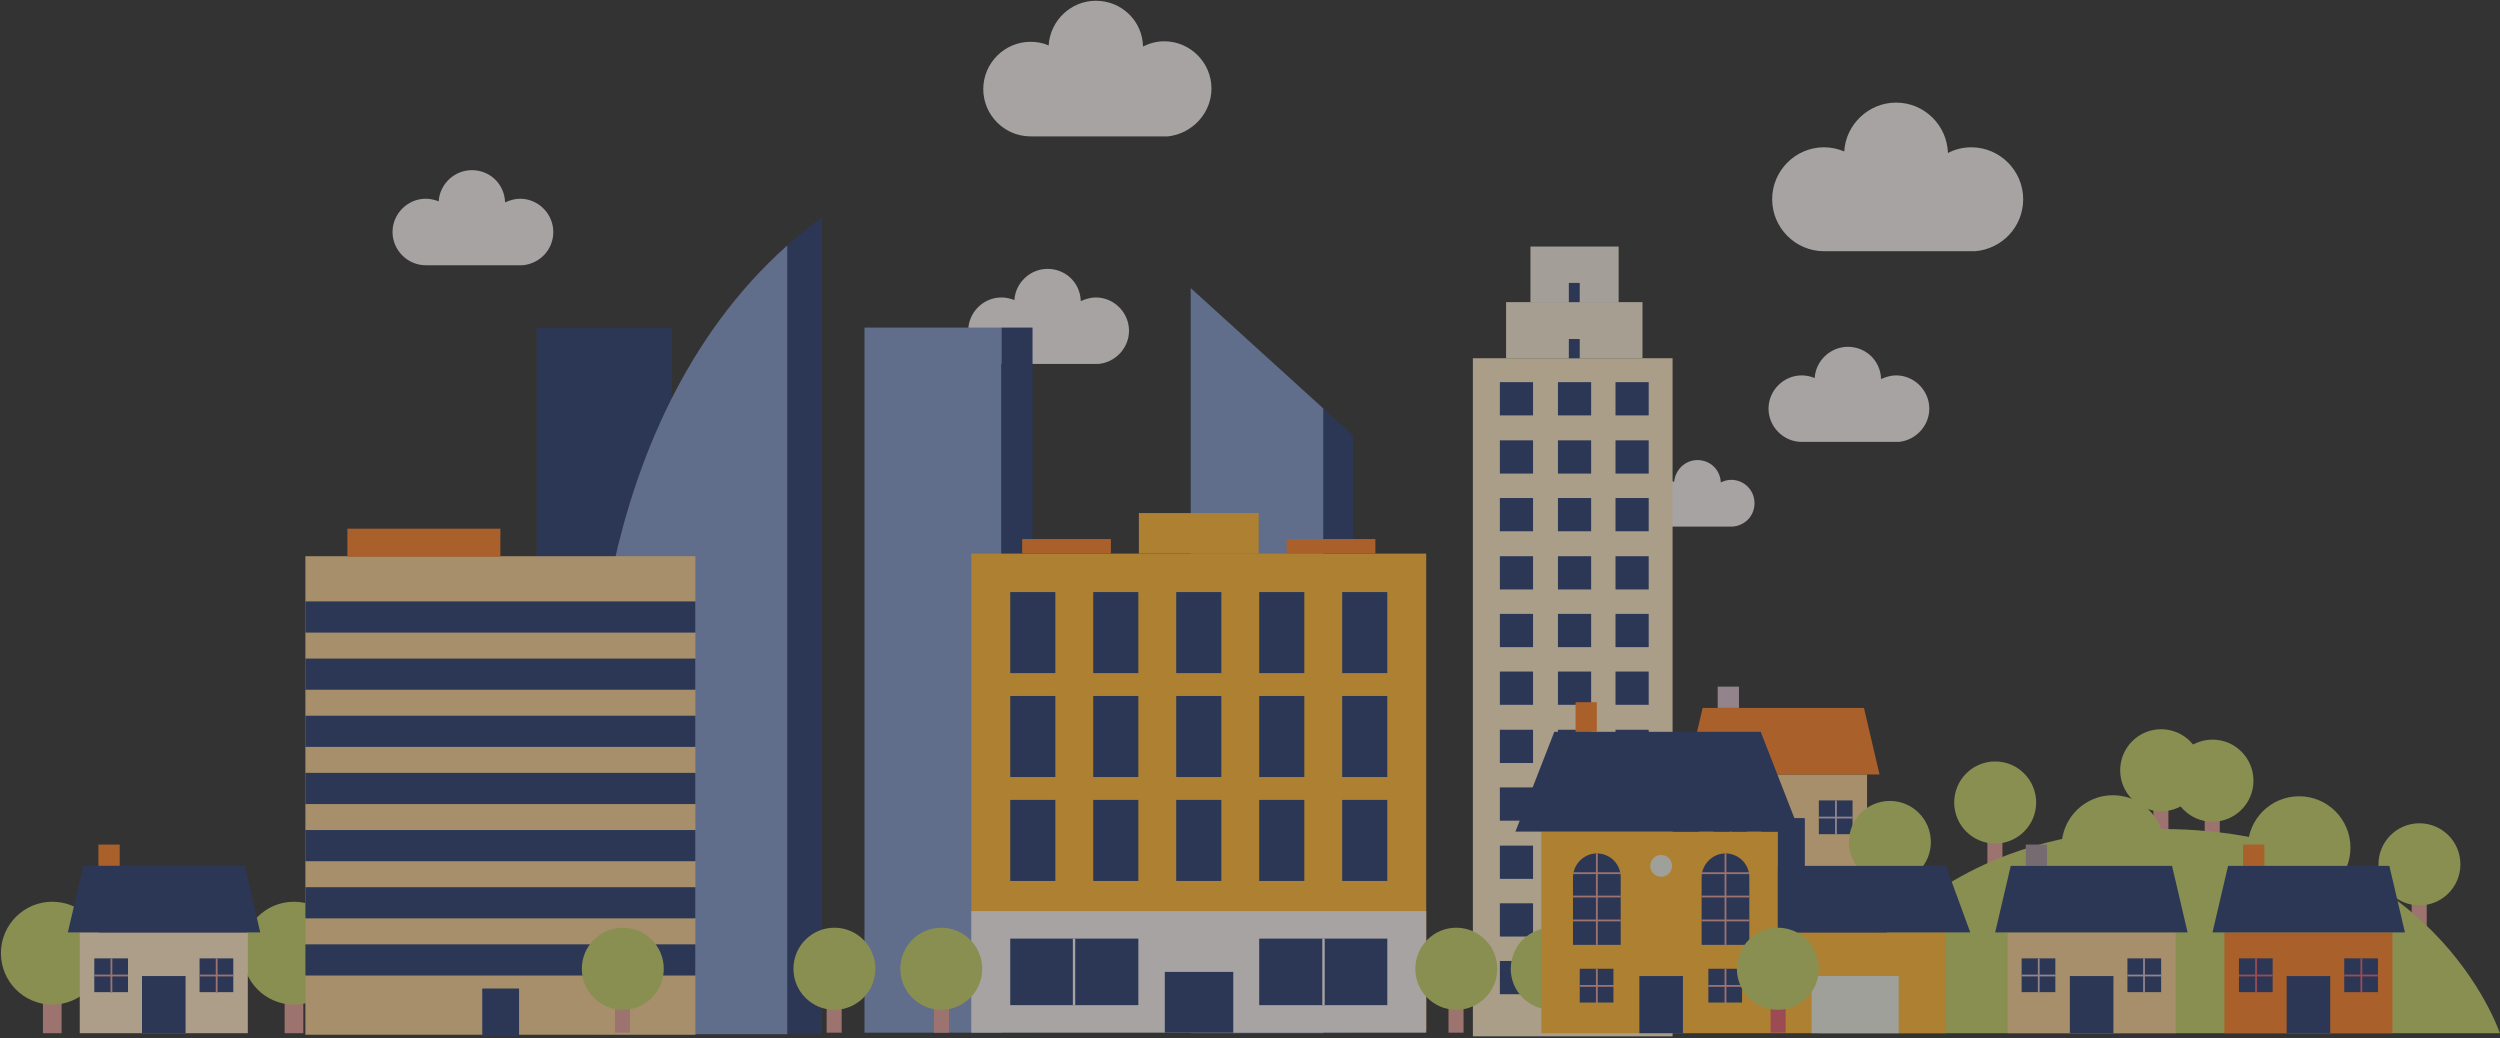 <svg width="1045" height="434" viewBox="0 0 1045 434" fill="none" xmlns="http://www.w3.org/2000/svg">
<rect x="0" y="0" width="1045" height="434" fill="#333333" stroke="none"/>
<g opacity="0.6">
<path d="M733.388 210.342C733.388 204.912 729.052 200.569 723.632 200.569C722.114 200.569 720.597 201.003 719.296 201.655C719.079 196.442 714.96 192.315 709.54 192.315C704.337 192.315 700.218 196.442 699.784 201.437C698.7 201.003 697.399 200.569 696.098 200.569C690.678 200.569 686.342 204.912 686.342 210.342C686.342 215.772 690.678 220.116 696.098 220.116H724.282C729.486 219.681 733.388 215.555 733.388 210.342Z" fill="#F3EEEC"/>
<path d="M471.927 138.235C471.927 130.634 465.64 124.335 458.052 124.335C455.884 124.335 453.716 124.987 451.765 125.856C451.548 118.254 445.478 112.39 437.89 112.39C430.518 112.39 424.448 118.254 424.014 125.421C422.28 124.77 420.546 124.335 418.594 124.335C411.006 124.335 404.719 130.634 404.719 138.235C404.719 145.837 411.006 152.135 418.594 152.135H459.136C466.29 151.484 471.927 145.403 471.927 138.235Z" fill="#F3EEEC"/>
<path d="M845.69 83.287C845.69 71.341 835.934 61.568 824.01 61.568C820.542 61.568 817.073 62.437 814.254 63.957C813.821 52.229 804.282 42.889 792.574 42.889C781.084 42.889 771.545 52.011 770.894 63.305C768.293 62.219 765.474 61.568 762.439 61.568C750.515 61.568 740.759 71.341 740.759 83.287C740.759 95.232 750.515 105.006 762.439 105.006H825.528C836.802 104.137 845.69 94.798 845.69 83.287Z" fill="#F3EEEC"/>
<path d="M506.398 37.025C506.398 26.166 497.51 17.261 486.67 17.261C483.418 17.261 480.382 18.13 477.781 19.433C477.564 8.791 468.892 0.32 458.052 0.32C447.646 0.32 438.974 8.574 438.323 18.999C435.938 17.913 433.337 17.478 430.735 17.478C419.895 17.478 411.006 26.383 411.006 37.243C411.006 48.102 419.895 57.007 430.735 57.007H488.187C498.377 55.921 506.398 47.233 506.398 37.025Z" fill="#F3EEEC"/>
<path d="M806.45 170.814C806.45 163.212 800.162 156.914 792.574 156.914C790.406 156.914 788.238 157.565 786.287 158.434C786.07 150.832 780 144.968 772.412 144.968C765.041 144.968 758.97 150.832 758.537 158C756.802 157.348 755.068 156.914 753.117 156.914C745.529 156.914 739.242 163.212 739.242 170.814C739.242 178.415 745.529 184.714 753.117 184.714H793.658C800.813 184.062 806.45 177.981 806.45 170.814Z" fill="#F3EEEC"/>
<path d="M231.279 96.969C231.279 89.368 224.992 83.069 217.404 83.069C215.236 83.069 213.068 83.721 211.117 84.59C210.9 76.988 204.83 71.124 197.242 71.124C189.87 71.124 183.8 76.988 183.366 84.155C181.632 83.504 179.898 83.069 177.946 83.069C170.358 83.069 164.071 89.368 164.071 96.969C164.071 104.571 170.358 110.87 177.946 110.87H218.488C225.642 110.218 231.279 104.354 231.279 96.969Z" fill="#F3EEEC"/>
<path d="M726.884 287.01H717.995V295.915H726.884V287.01Z" fill="#D3B9C7"/>
<path d="M780.434 323.715H710.19V365.849H780.434V323.715Z" fill="#F4CD8F"/>
<path d="M711.708 295.915H779.133L785.637 323.715H705.204L711.708 295.915Z" fill="#FA7F25"/>
<path d="M754.418 341.959H736.206V365.849H754.418V341.959Z" fill="#283B6E"/>
<path d="M730.353 334.574H716.261V348.691H730.353V334.574Z" fill="#283B6E"/>
<path d="M723.415 334.574V348.909" stroke="#D3B9C7" stroke-width="0.75" stroke-miterlimit="10"/>
<path d="M730.353 341.741H716.261" stroke="#D3B9C7" stroke-width="0.75" stroke-miterlimit="10"/>
<path d="M774.363 334.574H760.271V348.691H774.363V334.574Z" fill="#283B6E"/>
<path d="M767.426 334.574V348.909" stroke="#D3B9C7" stroke-width="0.75" stroke-miterlimit="10"/>
<path d="M774.363 341.741H760.271" stroke="#D3B9C7" stroke-width="0.75" stroke-miterlimit="10"/>
<path d="M686.559 126.29H629.541V149.746H686.559V126.29Z" fill="#F2E6D1"/>
<path d="M676.586 103.051H639.73V126.507H676.586V103.051Z" fill="#EFE8DC"/>
<path d="M699.134 149.746H615.666V433.178H699.134V149.746Z" fill="#FAE6C3"/>
<path d="M640.814 159.737H626.939V173.637H640.814V159.737Z" fill="#283B6E"/>
<path d="M665.096 159.737H651.221V173.637H665.096V159.737Z" fill="#283B6E"/>
<path d="M689.161 159.737H675.286V173.637H689.161V159.737Z" fill="#283B6E"/>
<path d="M640.814 184.062H626.939V197.962H640.814V184.062Z" fill="#283B6E"/>
<path d="M665.096 184.062H651.221V197.962H665.096V184.062Z" fill="#283B6E"/>
<path d="M689.161 184.062H675.286V197.962H689.161V184.062Z" fill="#283B6E"/>
<path d="M640.814 208.17H626.939V222.07H640.814V208.17Z" fill="#283B6E"/>
<path d="M665.096 208.17H651.221V222.07H665.096V208.17Z" fill="#283B6E"/>
<path d="M689.161 208.17H675.286V222.07H689.161V208.17Z" fill="#283B6E"/>
<path d="M640.814 232.495H626.939V246.396H640.814V232.495Z" fill="#283B6E"/>
<path d="M665.096 232.495H651.221V246.396H665.096V232.495Z" fill="#283B6E"/>
<path d="M689.161 232.495H675.286V246.396H689.161V232.495Z" fill="#283B6E"/>
<path d="M640.814 256.603H626.939V270.503H640.814V256.603Z" fill="#283B6E"/>
<path d="M665.096 256.603H651.221V270.503H665.096V256.603Z" fill="#283B6E"/>
<path d="M689.161 256.603H675.286V270.503H689.161V256.603Z" fill="#283B6E"/>
<path d="M640.814 280.711H626.939V294.611H640.814V280.711Z" fill="#283B6E"/>
<path d="M665.096 280.711H651.221V294.611H665.096V280.711Z" fill="#283B6E"/>
<path d="M689.161 280.711H675.286V294.611H689.161V280.711Z" fill="#283B6E"/>
<path d="M640.814 305.036H626.939V318.937H640.814V305.036Z" fill="#283B6E"/>
<path d="M665.096 305.036H651.221V318.937H665.096V305.036Z" fill="#283B6E"/>
<path d="M689.161 305.036H675.286V318.937H689.161V305.036Z" fill="#283B6E"/>
<path d="M640.814 329.144H626.939V343.044H640.814V329.144Z" fill="#283B6E"/>
<path d="M665.096 329.144H651.221V343.044H665.096V329.144Z" fill="#283B6E"/>
<path d="M689.161 329.144H675.286V343.044H689.161V329.144Z" fill="#283B6E"/>
<path d="M640.814 353.47H626.939V367.37H640.814V353.47Z" fill="#283B6E"/>
<path d="M665.096 353.47H651.221V367.37H665.096V353.47Z" fill="#283B6E"/>
<path d="M689.161 353.47H675.286V367.37H689.161V353.47Z" fill="#283B6E"/>
<path d="M640.814 377.577H626.939V391.478H640.814V377.577Z" fill="#283B6E"/>
<path d="M665.096 377.577H651.221V391.478H665.096V377.577Z" fill="#283B6E"/>
<path d="M689.161 377.577H675.286V391.478H689.161V377.577Z" fill="#283B6E"/>
<path d="M640.814 401.685H626.939V415.586H640.814V401.685Z" fill="#283B6E"/>
<path d="M665.096 401.685H651.221V415.586H665.096V401.685Z" fill="#283B6E"/>
<path d="M689.161 401.685H675.286V415.586H689.161V401.685Z" fill="#283B6E"/>
<path d="M660.326 141.71H655.774V149.746H660.326V141.71Z" fill="#283B6E"/>
<path d="M660.326 118.254H655.774V126.29H660.326V118.254Z" fill="#283B6E"/>
<path d="M651.871 420.798H645.584V431.658H651.871V420.798Z" fill="#E59E97"/>
<path d="M648.619 422.101C658.078 422.101 665.746 414.419 665.746 404.943C665.746 395.467 658.078 387.785 648.619 387.785C639.16 387.785 631.492 395.467 631.492 404.943C631.492 414.419 639.16 422.101 648.619 422.101Z" fill="#C3CD66"/>
<path d="M1014.36 377.143H1008.07V388.003H1014.36V377.143Z" fill="#E59E97"/>
<path d="M1011.33 378.446C1020.78 378.446 1028.45 370.764 1028.45 361.288C1028.45 351.812 1020.78 344.13 1011.33 344.13C1001.87 344.13 994.198 351.812 994.198 361.288C994.198 370.764 1001.87 378.446 1011.33 378.446Z" fill="#C3CD66"/>
<path d="M927.858 342.176H921.571V353.035H927.858V342.176Z" fill="#E59E97"/>
<path d="M924.823 343.479C934.282 343.479 941.95 335.797 941.95 326.321C941.95 316.845 934.282 309.163 924.823 309.163C915.363 309.163 907.695 316.845 907.695 326.321C907.695 335.797 915.363 343.479 924.823 343.479Z" fill="#C3CD66"/>
<path d="M906.394 337.832H900.107V348.691H906.394V337.832Z" fill="#E59E97"/>
<path d="M903.359 339.135C912.818 339.135 920.486 331.453 920.486 321.977C920.486 312.501 912.818 304.819 903.359 304.819C893.9 304.819 886.232 312.501 886.232 321.977C886.232 331.453 893.9 339.135 903.359 339.135Z" fill="#C3CD66"/>
<path d="M837.018 351.298H830.731V362.157H837.018V351.298Z" fill="#E59E97"/>
<path d="M833.983 352.601C843.442 352.601 851.11 344.919 851.11 335.443C851.11 325.967 843.442 318.285 833.983 318.285C824.524 318.285 816.856 325.967 816.856 335.443C816.856 344.919 824.524 352.601 833.983 352.601Z" fill="#C3CD66"/>
<path d="M760.488 431.875C760.488 431.875 789.539 346.52 903.142 346.52C1016.75 346.52 1044.93 431.875 1044.93 431.875H760.488Z" fill="#C3CD66"/>
<path d="M793.225 367.804H786.938V378.663H793.225V367.804Z" fill="#E59E97"/>
<path d="M789.973 369.107C799.432 369.107 807.1 361.425 807.1 351.949C807.1 342.473 799.432 334.791 789.973 334.791C780.514 334.791 772.846 342.473 772.846 351.949C772.846 361.425 780.514 369.107 789.973 369.107Z" fill="#C3CD66"/>
<path d="M887.099 373.668H879.295V387.351H887.099V373.668Z" fill="#E59E97"/>
<path d="M883.197 375.406C895.051 375.406 904.66 365.779 904.66 353.904C904.66 342.029 895.051 332.402 883.197 332.402C871.343 332.402 861.734 342.029 861.734 353.904C861.734 365.779 871.343 375.406 883.197 375.406Z" fill="#C3CD66"/>
<path d="M964.93 374.103H957.126V387.785H964.93V374.103Z" fill="#E59E97"/>
<path d="M961.028 375.84C972.882 375.84 982.491 366.213 982.491 354.338C982.491 342.463 972.882 332.837 961.028 332.837C949.174 332.837 939.565 342.463 939.565 354.338C939.565 366.213 949.174 375.84 961.028 375.84Z" fill="#C3CD66"/>
<path d="M25.753 418.192H17.948V431.875H25.753V418.192Z" fill="#E59E97"/>
<path d="M21.85 419.929C33.704 419.929 43.314 410.303 43.314 398.428C43.314 386.553 33.704 376.926 21.85 376.926C9.997 376.926 0.387 386.553 0.387 398.428C0.387 410.303 9.997 419.929 21.85 419.929Z" fill="#C3CD66"/>
<path d="M126.782 418.192H118.977V431.875H126.782V418.192Z" fill="#E59E97"/>
<path d="M122.879 419.929C134.733 419.929 144.342 410.303 144.342 398.428C144.342 386.553 134.733 376.926 122.879 376.926C111.025 376.926 101.416 386.553 101.416 398.428C101.416 410.303 111.025 419.929 122.879 419.929Z" fill="#C3CD66"/>
<path d="M497.726 120.426V431.875H553.227V170.814L497.726 120.426Z" fill="#7F94C6"/>
<path d="M565.585 182.108L553.227 170.814V431.875H565.585V182.108Z" fill="#283B6E"/>
<path d="M280.71 136.932H224.342V431.658H280.71V136.932Z" fill="#283B6E"/>
<path d="M418.594 136.932H361.359V431.658H418.594V136.932Z" fill="#7F94C6"/>
<path d="M431.602 136.932H418.594V431.658H431.602V136.932Z" fill="#283B6E"/>
<path d="M329.056 102.616V432.309H343.581V90.888C338.595 94.581 333.609 98.49 329.056 102.616Z" fill="#283B6E"/>
<path d="M248.19 313.29V432.309H329.056V102.616C242.986 179.284 248.19 313.29 248.19 313.29Z" fill="#7F94C6"/>
<path d="M596.154 231.409H406.02V430.789H596.154V231.409Z" fill="#FFB631"/>
<path d="M526.127 214.469H476.046V231.409H526.127V214.469Z" fill="#FFB631"/>
<path d="M464.339 225.328H427.266V231.409H464.339V225.328Z" fill="#FA7F25"/>
<path d="M574.907 225.328H537.834V231.409H574.907V225.328Z" fill="#FA7F25"/>
<path d="M596.154 380.835H406.02V431.658H596.154V380.835Z" fill="#F3EEEC"/>
<path d="M441.142 247.481H422.28V281.363H441.142V247.481Z" fill="#283B6E"/>
<path d="M475.83 247.481H456.968V281.363H475.83V247.481Z" fill="#283B6E"/>
<path d="M510.518 247.481H491.656V281.363H510.518V247.481Z" fill="#283B6E"/>
<path d="M545.206 247.481H526.344V281.363H545.206V247.481Z" fill="#283B6E"/>
<path d="M579.894 247.481H561.032V281.363H579.894V247.481Z" fill="#283B6E"/>
<path d="M441.142 290.919H422.28V324.801H441.142V290.919Z" fill="#283B6E"/>
<path d="M475.83 290.919H456.968V324.801H475.83V290.919Z" fill="#283B6E"/>
<path d="M510.518 290.919H491.656V324.801H510.518V290.919Z" fill="#283B6E"/>
<path d="M545.206 290.919H526.344V324.801H545.206V290.919Z" fill="#283B6E"/>
<path d="M579.894 290.919H561.032V324.801H579.894V290.919Z" fill="#283B6E"/>
<path d="M441.142 334.357H422.28V368.238H441.142V334.357Z" fill="#283B6E"/>
<path d="M475.83 334.357H456.968V368.238H475.83V334.357Z" fill="#283B6E"/>
<path d="M510.518 334.357H491.656V368.238H510.518V334.357Z" fill="#283B6E"/>
<path d="M545.206 334.357H526.344V368.238H545.206V334.357Z" fill="#283B6E"/>
<path d="M579.894 334.357H561.032V368.238H579.894V334.357Z" fill="#283B6E"/>
<path d="M475.83 392.346H422.28V420.146H475.83V392.346Z" fill="#283B6E"/>
<path d="M448.946 392.346V420.146" stroke="#F3EEEC" stroke-miterlimit="10"/>
<path d="M579.894 392.346H526.344V420.146H579.894V392.346Z" fill="#283B6E"/>
<path d="M553.227 392.346V420.146" stroke="#F3EEEC" stroke-miterlimit="10"/>
<path d="M515.504 406.246H486.886V431.657H515.504V406.246Z" fill="#283B6E"/>
<path d="M855.663 353.035H846.774V361.94H855.663V353.035Z" fill="#A5919D"/>
<path d="M909.43 389.74H839.186V431.875H909.43V389.74Z" fill="#F4CD8F"/>
<path d="M840.487 361.94H907.912L914.416 389.74H833.983L840.487 361.94Z" fill="#283B6E"/>
<path d="M883.414 407.984H865.202V431.875H883.414V407.984Z" fill="#283B6E"/>
<path d="M859.132 400.6H845.04V414.717H859.132V400.6Z" fill="#283B6E"/>
<path d="M852.194 400.6V414.934" stroke="#D3B9C7" stroke-width="0.75" stroke-miterlimit="10"/>
<path d="M859.349 407.767H845.04" stroke="#D3B9C7" stroke-width="0.75" stroke-miterlimit="10"/>
<path d="M903.359 400.6H889.267V414.717H903.359V400.6Z" fill="#283B6E"/>
<path d="M896.205 400.6V414.934" stroke="#D3B9C7" stroke-width="0.75" stroke-miterlimit="10"/>
<path d="M903.359 407.767H889.267" stroke="#D3B9C7" stroke-width="0.75" stroke-miterlimit="10"/>
<path d="M946.502 353.035H937.614V361.94H946.502V353.035Z" fill="#FA7F25"/>
<path d="M1000.05 389.74H929.809V431.875H1000.05V389.74Z" fill="#FA7F25"/>
<path d="M931.326 361.94H998.751L1005.26 389.74H924.822L931.326 361.94Z" fill="#283B6E"/>
<path d="M974.036 407.984H955.825V431.875H974.036V407.984Z" fill="#283B6E"/>
<path d="M949.971 400.6H935.879V414.717H949.971V400.6Z" fill="#283B6E"/>
<path d="M943.034 400.6V414.934" stroke="#E25B6C" stroke-width="0.75" stroke-miterlimit="10"/>
<path d="M949.971 407.767H935.879" stroke="#E25B6C" stroke-width="0.75" stroke-miterlimit="10"/>
<path d="M993.982 400.6H979.89V414.717H993.982V400.6Z" fill="#283B6E"/>
<path d="M987.044 400.6V414.934" stroke="#E25B6C" stroke-width="0.75" stroke-miterlimit="10"/>
<path d="M994.198 407.767H979.89" stroke="#E25B6C" stroke-width="0.75" stroke-miterlimit="10"/>
<path d="M50.035 353.035H41.146V361.94H50.035V353.035Z" fill="#FA7F25"/>
<path d="M103.584 389.74H33.341V431.875H103.584V389.74Z" fill="#FEE6C1"/>
<path d="M34.858 361.94H102.283L108.787 389.74H28.355L34.858 361.94Z" fill="#283B6E"/>
<path d="M77.568 407.984H59.357V431.875H77.568V407.984Z" fill="#283B6E"/>
<path d="M53.503 400.6H39.411V414.717H53.503V400.6Z" fill="#283B6E"/>
<path d="M46.566 400.6V414.934" stroke="#E59E97" stroke-width="0.75" stroke-miterlimit="10"/>
<path d="M53.503 407.767H39.411" stroke="#E59E97" stroke-width="0.75" stroke-miterlimit="10"/>
<path d="M97.514 400.6H83.422V414.717H97.514V400.6Z" fill="#283B6E"/>
<path d="M90.576 400.6V414.934" stroke="#E59E97" stroke-width="0.75" stroke-miterlimit="10"/>
<path d="M97.731 407.767H83.422" stroke="#E59E97" stroke-width="0.75" stroke-miterlimit="10"/>
<path d="M813.387 389.74H743.144V347.605H644.283V431.875H813.387V389.74Z" fill="#FFB631"/>
<path d="M743.144 361.94H813.387L823.577 389.74H743.144V361.94Z" fill="#283B6E"/>
<path d="M649.703 305.905H735.99L752.25 347.605H633.443L649.703 305.905Z" fill="#283B6E"/>
<path d="M793.658 407.984H757.236V431.875H793.658V407.984Z" fill="#EAE9DF"/>
<path d="M703.47 407.984H685.258V431.875H703.47V407.984Z" fill="#283B6E"/>
<path d="M667.481 356.727C662.061 356.727 657.508 361.288 657.508 366.718V394.953H677.454V366.718C677.454 361.071 672.901 356.727 667.481 356.727Z" fill="#283B6E"/>
<path d="M667.481 356.727V394.953" stroke="#E59E97" stroke-width="0.75" stroke-miterlimit="10"/>
<path d="M657.508 384.745H677.454" stroke="#E59E97" stroke-width="0.75" stroke-miterlimit="10"/>
<path d="M657.508 374.754H677.454" stroke="#E59E97" stroke-width="0.75" stroke-miterlimit="10"/>
<path d="M657.508 364.981H677.454" stroke="#E59E97" stroke-width="0.75" stroke-miterlimit="10"/>
<path d="M721.247 356.727C715.827 356.727 711.274 361.288 711.274 366.718V394.953H731.22V366.718C731.22 361.071 726.667 356.727 721.247 356.727Z" fill="#283B6E"/>
<path d="M721.247 356.727V394.953" stroke="#E59E97" stroke-width="0.75" stroke-miterlimit="10"/>
<path d="M711.274 384.745H731.22" stroke="#E59E97" stroke-width="0.75" stroke-miterlimit="10"/>
<path d="M711.274 374.754H731.22" stroke="#E59E97" stroke-width="0.75" stroke-miterlimit="10"/>
<path d="M711.274 364.981H731.22" stroke="#E59E97" stroke-width="0.75" stroke-miterlimit="10"/>
<path d="M674.418 404.943H660.326V419.061H674.418V404.943Z" fill="#283B6E"/>
<path d="M667.481 404.943V419.278" stroke="#E59E97" stroke-width="0.75" stroke-miterlimit="10"/>
<path d="M674.635 412.111H660.326" stroke="#E59E97" stroke-width="0.75" stroke-miterlimit="10"/>
<path d="M728.185 404.943H714.093V419.061H728.185V404.943Z" fill="#283B6E"/>
<path d="M721.247 404.943V419.278" stroke="#E59E97" stroke-width="0.75" stroke-miterlimit="10"/>
<path d="M728.402 412.111H714.093" stroke="#E59E97" stroke-width="0.75" stroke-miterlimit="10"/>
<path d="M694.364 366.501C696.878 366.501 698.917 364.459 698.917 361.94C698.917 359.421 696.878 357.379 694.364 357.379C691.85 357.379 689.811 359.421 689.811 361.94C689.811 364.459 691.85 366.501 694.364 366.501Z" fill="#EAE9DF"/>
<path d="M667.481 293.525H658.592V305.905H667.481V293.525Z" fill="#FA7F25"/>
<path d="M290.682 232.495H127.649V432.526H290.682V232.495Z" fill="#F4CD8F"/>
<path d="M290.682 251.391H127.649V264.422H290.682V251.391Z" fill="#283B6E"/>
<path d="M290.682 275.282H127.649V288.313H290.682V275.282Z" fill="#283B6E"/>
<path d="M290.682 299.172H127.649V312.204H290.682V299.172Z" fill="#283B6E"/>
<path d="M290.682 323.063H127.649V336.094H290.682V323.063Z" fill="#283B6E"/>
<path d="M290.682 346.954H127.649V359.985H290.682V346.954Z" fill="#283B6E"/>
<path d="M290.682 370.845H127.649V383.876H290.682V370.845Z" fill="#283B6E"/>
<path d="M290.682 394.735H127.649V407.767H290.682V394.735Z" fill="#283B6E"/>
<path d="M216.97 413.197H201.578V433.178H216.97V413.197Z" fill="#283B6E"/>
<path d="M209.165 220.984H145.209V232.713H209.165V220.984Z" fill="#FA7F25"/>
<path d="M611.763 420.798H605.476V431.658H611.763V420.798Z" fill="#E59E97"/>
<path d="M608.728 422.101C618.187 422.101 625.855 414.419 625.855 404.943C625.855 395.467 618.187 387.785 608.728 387.785C599.269 387.785 591.601 395.467 591.601 404.943C591.601 414.419 599.269 422.101 608.728 422.101Z" fill="#C3CD66"/>
<path d="M396.698 420.798H390.41V431.658H396.698V420.798Z" fill="#E59E97"/>
<path d="M393.446 422.101C402.905 422.101 410.573 414.419 410.573 404.943C410.573 395.467 402.905 387.785 393.446 387.785C383.987 387.785 376.318 395.467 376.318 404.943C376.318 414.419 383.987 422.101 393.446 422.101Z" fill="#C3CD66"/>
<path d="M746.396 420.798H740.109V431.658H746.396V420.798Z" fill="#E25B6C"/>
<path d="M743.144 422.101C752.603 422.101 760.271 414.419 760.271 404.943C760.271 395.467 752.603 387.785 743.144 387.785C733.685 387.785 726.017 395.467 726.017 404.943C726.017 414.419 733.685 422.101 743.144 422.101Z" fill="#C3CD66"/>
<path d="M351.82 420.798H345.533V431.658H351.82V420.798Z" fill="#E59E97"/>
<path d="M348.785 422.101C358.244 422.101 365.912 414.419 365.912 404.943C365.912 395.467 358.244 387.785 348.785 387.785C339.326 387.785 331.658 395.467 331.658 404.943C331.658 414.419 339.326 422.101 348.785 422.101Z" fill="#C3CD66"/>
<path d="M263.366 420.798H257.078V431.658H263.366V420.798Z" fill="#E59E97"/>
<path d="M260.33 422.101C269.79 422.101 277.458 414.419 277.458 404.943C277.458 395.467 269.79 387.785 260.33 387.785C250.871 387.785 243.203 395.467 243.203 404.943C243.203 414.419 250.871 422.101 260.33 422.101Z" fill="#C3CD66"/>
</g>
</svg>
